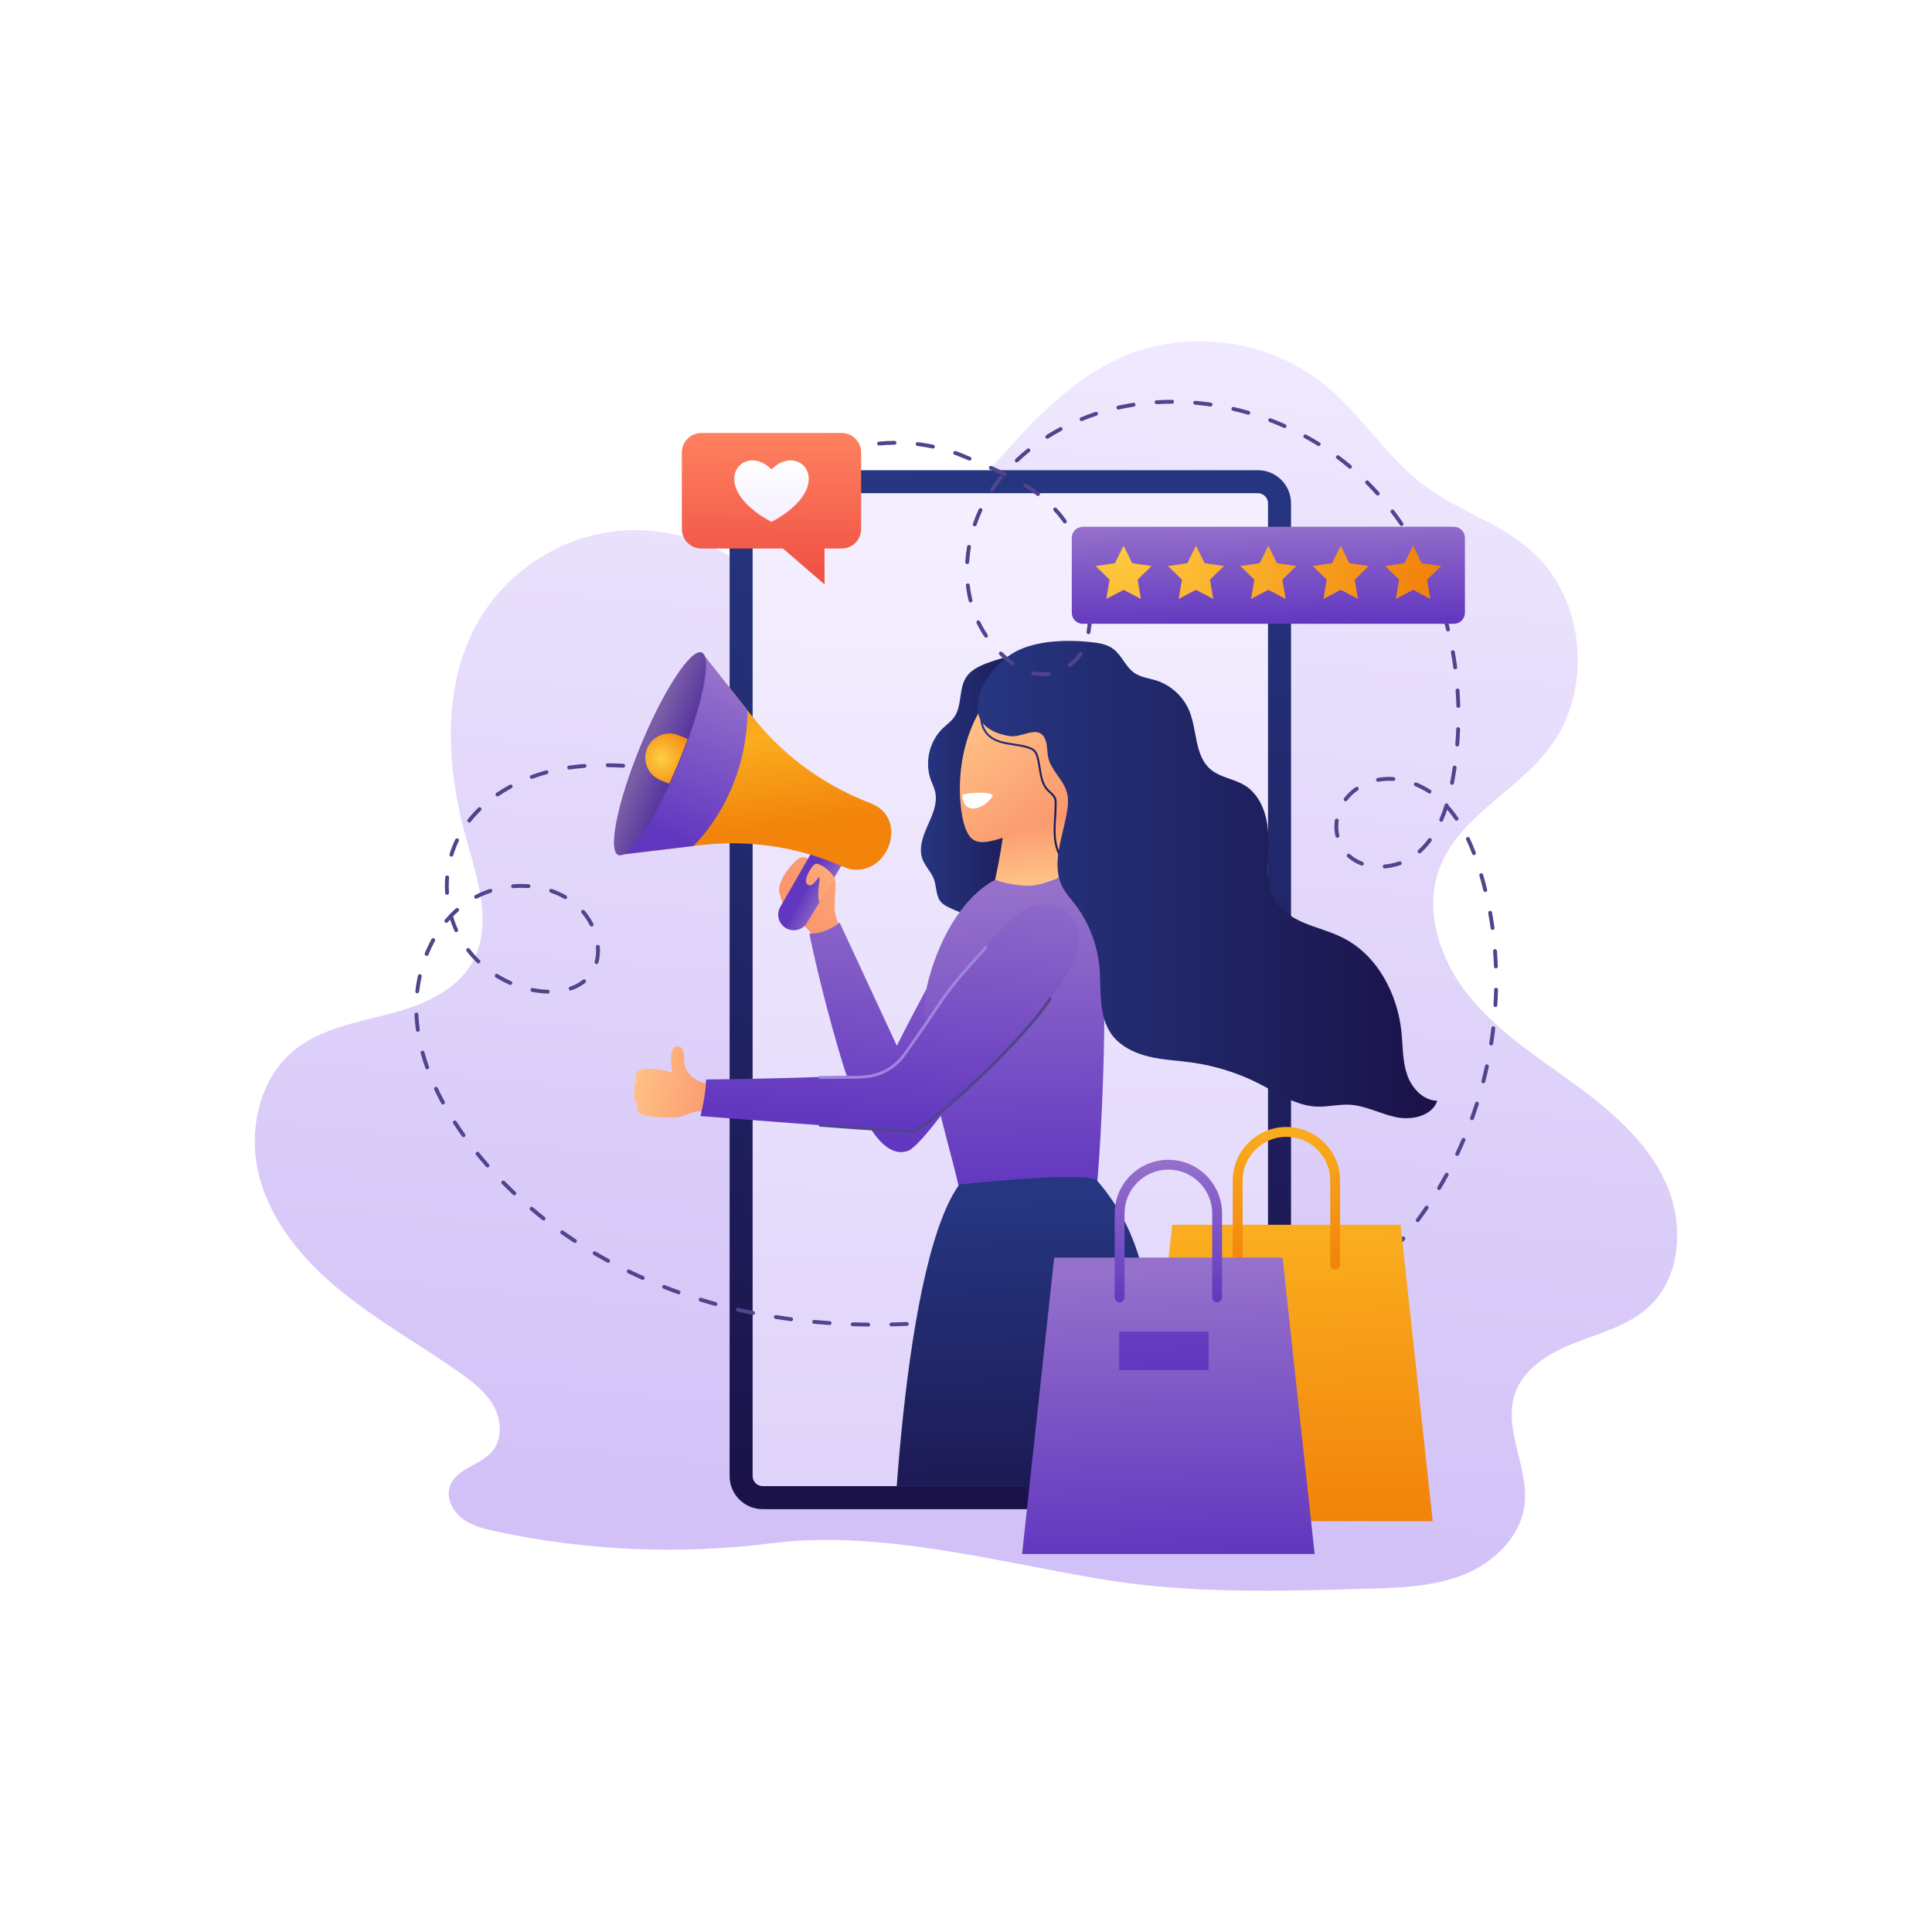 <?xml version="1.0" encoding="utf-8"?>
<!-- Generator: Adobe Illustrator 27.5.0, SVG Export Plug-In . SVG Version: 6.00 Build 0)  -->
<svg version="1.1" xmlns="http://www.w3.org/2000/svg" xmlns:xlink="http://www.w3.org/1999/xlink" x="0px" y="0px"
	 viewBox="0 0 500 500" style="enable-background:new 0 0 500 500;" xml:space="preserve">
<g id="BACKGROUND">
	<rect style="fill:#FFFFFF;" width="500" height="500"/>
</g>
<g id="OBJECTS">
	<g>
		<linearGradient id="SVGID_1_" gradientUnits="userSpaceOnUse" x1="275.776" y1="26.509" x2="241.719" y2="397.729">
			<stop  offset="0" style="stop-color:#F5F0FF"/>
			<stop  offset="0.996" style="stop-color:#D2C1F7"/>
		</linearGradient>
		<path style="fill:url(#SVGID_1_);" d="M199.745,399.383c-23.735,3.008-47.978,1.972-71.37-3.052
			c-3.122-0.671-6.338-1.462-8.855-3.426c-2.518-1.965-4.147-5.427-3.038-8.421c1.665-4.494,7.879-5.244,10.945-8.927
			c2.65-3.183,2.354-8.061,0.343-11.681c-2.011-3.621-5.403-6.241-8.785-8.631c-10.021-7.082-20.804-13.098-30.357-20.8
			c-9.553-7.702-18.011-17.459-21.341-29.269c-3.329-11.811-0.531-25.877,9.057-33.534c6.817-5.444,15.828-6.998,24.27-9.203
			c8.441-2.205,17.366-5.794,21.628-13.406c5.363-9.579,1.372-21.4-1.577-31.975c-5.335-19.125-6.499-40.855,4.005-57.705
			c7.127-11.432,19.376-19.532,32.685-21.614c13.31-2.082,27.447,1.891,37.724,10.6c9.863,8.359,26.36,2.101,37.238-4.887
			c10.877-6.988,19.334-17.062,27.999-26.658c8.665-9.595,18.018-19.08,29.844-24.304c17.035-7.526,38.183-4.683,52.627,7.074
			c9.581,7.799,16.125,18.915,26.057,26.261c8.563,6.333,19.234,9.544,27.259,16.547c14.299,12.478,16.297,36.439,4.689,51.452
			c-8.624,11.154-23.354,17.725-28.269,30.94c-4.098,11.016,0.169,23.685,7.525,32.852c7.357,9.167,17.425,15.665,26.928,22.581
			c9.503,6.916,18.896,14.766,23.903,25.399c5.007,10.634,4.441,24.714-4.22,32.659c-5.217,4.786-12.374,6.655-18.972,9.222
			c-6.598,2.568-13.411,6.586-15.657,13.3c-3.075,9.191,3.677,19.017,2.515,28.639c-1.001,8.29-7.883,14.917-15.622,18.053
			c-7.739,3.136-16.291,3.426-24.638,3.674c-23.075,0.687-46.325,1.363-69.097-2.43
			C257.589,404.117,227.505,395.865,199.745,399.383z"/>
		<g>
			<g>
				
					<linearGradient id="SVGID_00000058546813565494575170000017521379736367085745_" gradientUnits="userSpaceOnUse" x1="258.002" y1="119.284" x2="264.735" y2="385.009">
					<stop  offset="0" style="stop-color:#263681"/>
					<stop  offset="0.996" style="stop-color:#1A1248"/>
				</linearGradient>
				<path style="fill:url(#SVGID_00000058546813565494575170000017521379736367085745_);" d="M325.545,390.57H197.393
					c-4.734,0-8.571-3.837-8.571-8.571V130.26c0-4.734,3.837-8.571,8.571-8.571h128.152c4.734,0,8.571,3.837,8.571,8.571v251.739
					C334.116,386.733,330.279,390.57,325.545,390.57z"/>
				
					<linearGradient id="SVGID_00000178926406231744646500000012388787241311723705_" gradientUnits="userSpaceOnUse" x1="261.998" y1="127.385" x2="260.295" y2="542.028">
					<stop  offset="0" style="stop-color:#F5F0FF"/>
					<stop  offset="0.996" style="stop-color:#D2C1F7"/>
				</linearGradient>
				<path style="fill:url(#SVGID_00000178926406231744646500000012388787241311723705_);" d="M197.394,384.613
					c-1.442,0-2.615-1.172-2.615-2.614V130.26c0-1.442,1.173-2.614,2.615-2.614h128.152c1.442,0,2.614,1.173,2.614,2.614v251.739
					c0,1.442-1.172,2.614-2.614,2.614H197.394z"/>
				<g>
					<path style="fill:#50448C;" d="M224.687,343.308c-0.001,0-0.003,0-0.005,0c-1.337-0.014-2.674-0.042-4.01-0.086
						c-0.276-0.01-0.492-0.24-0.483-0.517c0.009-0.276,0.241-0.467,0.516-0.483c1.328,0.044,2.657,0.072,3.987,0.086
						c0.276,0.003,0.498,0.229,0.495,0.505C225.184,343.087,224.961,343.308,224.687,343.308z M230.686,343.269
						c-0.271,0-0.494-0.216-0.5-0.488c-0.006-0.276,0.212-0.505,0.488-0.512c1.329-0.031,2.658-0.076,3.987-0.136
						c0.258-0.041,0.51,0.2,0.522,0.477c0.013,0.275-0.201,0.51-0.477,0.521c-1.336,0.061-2.672,0.106-4.008,0.138
						C230.693,343.269,230.69,343.269,230.686,343.269z M214.695,342.916c-0.012,0-0.023,0-0.035-0.001
						c-1.335-0.093-2.668-0.2-3.999-0.324c-0.275-0.026-0.477-0.27-0.452-0.545c0.026-0.274,0.271-0.471,0.544-0.451
						c1.323,0.124,2.648,0.23,3.975,0.322c0.275,0.02,0.483,0.258,0.464,0.533C215.175,342.714,214.956,342.916,214.695,342.916z
						 M240.671,342.772c-0.259,0-0.478-0.2-0.498-0.462c-0.021-0.275,0.186-0.516,0.461-0.537c1.325-0.1,2.65-0.214,3.974-0.343
						c0.277-0.017,0.52,0.175,0.546,0.45c0.027,0.274-0.174,0.519-0.449,0.546c-1.331,0.129-2.663,0.243-3.996,0.345
						C240.697,342.772,240.684,342.772,240.671,342.772z M204.747,341.919c-0.021,0-0.044-0.001-0.066-0.004
						c-1.326-0.176-2.65-0.368-3.971-0.577c-0.273-0.044-0.459-0.3-0.415-0.572c0.043-0.272,0.297-0.455,0.572-0.416
						c1.313,0.209,2.628,0.399,3.945,0.573c0.274,0.036,0.466,0.288,0.43,0.562C205.209,341.737,204.994,341.919,204.747,341.919z
						 M250.62,341.769c-0.249,0-0.464-0.185-0.496-0.438c-0.034-0.274,0.16-0.524,0.434-0.559c1.32-0.166,2.638-0.344,3.956-0.534
						c0.266-0.036,0.526,0.149,0.566,0.424c0.039,0.273-0.15,0.526-0.424,0.566c-1.323,0.191-2.648,0.37-3.973,0.536
						C250.661,341.768,250.64,341.769,250.62,341.769z M260.509,340.295c-0.238,0-0.45-0.172-0.492-0.415
						c-0.047-0.272,0.136-0.531,0.408-0.578c1.312-0.226,2.621-0.464,3.928-0.712c0.273-0.049,0.533,0.126,0.585,0.397
						c0.052,0.271-0.127,0.533-0.397,0.585c-1.313,0.25-2.628,0.488-3.945,0.716C260.567,340.293,260.538,340.295,260.509,340.295z
						 M194.884,340.284c-0.033,0-0.065-0.003-0.099-0.01c-1.212-0.243-2.42-0.501-3.627-0.775l-0.297-0.068
						c-0.27-0.061-0.438-0.328-0.377-0.598c0.061-0.27,0.328-0.443,0.598-0.377l0.302,0.069c1.193,0.271,2.394,0.526,3.597,0.768
						c0.271,0.055,0.446,0.317,0.392,0.589C195.326,340.12,195.118,340.284,194.884,340.284z M270.326,338.387
						c-0.23,0-0.437-0.16-0.487-0.395c-0.059-0.27,0.112-0.536,0.383-0.594c1.301-0.282,2.599-0.574,3.894-0.878
						c0.281-0.061,0.538,0.104,0.602,0.373c0.063,0.27-0.104,0.538-0.373,0.602c-1.301,0.304-2.604,0.598-3.911,0.88
						C270.397,338.383,270.361,338.387,270.326,338.387z M185.157,337.974c-0.044,0-0.089-0.006-0.134-0.018
						c-1.29-0.357-2.574-0.732-3.854-1.127c-0.264-0.081-0.412-0.361-0.33-0.625c0.081-0.265,0.359-0.415,0.625-0.33
						c1.27,0.392,2.546,0.765,3.826,1.119c0.266,0.073,0.422,0.349,0.349,0.615C185.577,337.828,185.376,337.974,185.157,337.974z
						 M175.623,334.954c-0.056,0-0.113-0.01-0.169-0.029c-1.26-0.451-2.513-0.922-3.759-1.41c-0.257-0.102-0.384-0.392-0.283-0.649
						c0.101-0.258,0.391-0.384,0.648-0.283c1.237,0.486,2.48,0.953,3.73,1.4c0.26,0.093,0.395,0.379,0.302,0.64
						C176.021,334.828,175.828,334.954,175.623,334.954z M166.344,331.231c-0.068,0-0.137-0.014-0.203-0.043
						c-1.223-0.546-2.437-1.11-3.641-1.693c-0.249-0.12-0.352-0.42-0.232-0.668c0.121-0.249,0.422-0.354,0.668-0.232
						c1.195,0.579,2.399,1.14,3.612,1.68c0.252,0.113,0.366,0.408,0.253,0.66C166.718,331.12,166.536,331.231,166.344,331.231z
						 M157.38,326.804c-0.081,0-0.163-0.02-0.239-0.06c-1.176-0.642-2.342-1.3-3.496-1.976c-0.238-0.14-0.318-0.446-0.178-0.685
						c0.139-0.239,0.444-0.317,0.684-0.179c1.145,0.672,2.302,1.324,3.468,1.96c0.243,0.133,0.332,0.436,0.2,0.679
						C157.729,326.71,157.558,326.804,157.38,326.804z M148.8,321.675c-0.094,0-0.189-0.026-0.273-0.082
						c-1.122-0.734-2.239-1.493-3.322-2.256c-0.226-0.159-0.28-0.472-0.121-0.697c0.159-0.225,0.471-0.28,0.697-0.121
						c1.073,0.757,2.181,1.51,3.294,2.238c0.231,0.151,0.295,0.461,0.145,0.692C149.123,321.596,148.963,321.675,148.8,321.675z
						 M140.678,315.847c-0.108,0-0.217-0.035-0.309-0.106c-1.051-0.826-2.099-1.68-3.114-2.537c-0.211-0.178-0.237-0.493-0.06-0.704
						c0.178-0.211,0.492-0.238,0.705-0.06c1.006,0.85,2.045,1.695,3.087,2.514c0.217,0.171,0.255,0.485,0.084,0.702
						C140.973,315.782,140.826,315.847,140.678,315.847z M133.102,309.328c-0.123,0-0.247-0.045-0.343-0.137
						c-0.972-0.917-1.938-1.862-2.871-2.811c-0.194-0.196-0.191-0.514,0.006-0.707c0.196-0.193,0.512-0.191,0.707,0.006
						c0.924,0.94,1.881,1.876,2.844,2.785c0.201,0.189,0.21,0.506,0.021,0.706C133.367,309.275,133.235,309.328,133.102,309.328z
						 M126.164,302.135c-0.139,0-0.277-0.058-0.376-0.171c-0.879-1.003-1.75-2.038-2.588-3.075c-0.174-0.215-0.14-0.529,0.074-0.703
						c0.215-0.175,0.53-0.14,0.703,0.074c0.831,1.027,1.693,2.053,2.563,3.046c0.182,0.207,0.161,0.523-0.046,0.705
						C126.399,302.094,126.281,302.135,126.164,302.135z M119.96,294.297c-0.156,0-0.31-0.073-0.408-0.21
						c-0.79-1.11-1.552-2.228-2.262-3.326c-0.15-0.232-0.083-0.541,0.148-0.691c0.232-0.147,0.541-0.084,0.691,0.148
						c0.703,1.084,1.456,2.191,2.237,3.289c0.16,0.225,0.108,0.537-0.117,0.697C120.161,294.267,120.06,294.297,119.96,294.297z
						 M114.639,285.836c-0.177,0-0.349-0.095-0.44-0.261c-0.649-1.194-1.262-2.403-1.822-3.594c-0.117-0.25-0.01-0.548,0.24-0.665
						c0.249-0.119,0.548-0.011,0.666,0.239c0.552,1.173,1.156,2.365,1.796,3.541c0.132,0.243,0.042,0.547-0.201,0.679
						C114.802,285.817,114.72,285.836,114.639,285.836z M110.543,276.725c-0.206,0-0.398-0.128-0.471-0.333
						c-0.454-1.281-0.859-2.577-1.205-3.853c-0.072-0.267,0.085-0.541,0.352-0.613c0.265-0.07,0.541,0.085,0.613,0.352
						c0.339,1.251,0.737,2.522,1.183,3.78c0.092,0.261-0.044,0.546-0.304,0.639C110.655,276.716,110.598,276.725,110.543,276.725z
						 M108.141,267.035c-0.246,0-0.46-0.181-0.495-0.431c-0.147-1.059-0.257-2.125-0.326-3.17c-0.019-0.286-0.035-0.572-0.047-0.859
						c-0.012-0.275,0.202-0.509,0.478-0.522c0.279-0.002,0.509,0.203,0.521,0.479c0.012,0.279,0.027,0.558,0.046,0.836
						c0.067,1.022,0.174,2.064,0.318,3.098c0.038,0.273-0.153,0.526-0.426,0.565C108.187,267.034,108.164,267.035,108.141,267.035z
						 M141.759,257.147c-0.005,0-0.01,0-0.015,0c-0.59-0.017-1.19-0.058-1.783-0.121c-0.752-0.08-1.515-0.196-2.268-0.345
						c-0.271-0.053-0.448-0.315-0.395-0.587c0.053-0.27,0.314-0.451,0.587-0.394c0.725,0.142,1.459,0.254,2.182,0.331
						c0.567,0.061,1.141,0.1,1.705,0.115c0.276,0.008,0.494,0.238,0.486,0.515C142.251,256.932,142.028,257.147,141.759,257.147z
						 M107.982,257.064c-0.019,0-0.038-0.001-0.057-0.003c-0.274-0.031-0.472-0.279-0.441-0.554
						c0.152-1.342,0.376-2.687,0.666-3.996c0.06-0.269,0.326-0.44,0.596-0.38c0.27,0.06,0.44,0.327,0.38,0.597
						c-0.283,1.275-0.501,2.585-0.648,3.892C108.449,256.875,108.233,257.064,107.982,257.064z M147.673,256.335
						c-0.208,0-0.403-0.131-0.474-0.34c-0.088-0.262,0.052-0.545,0.313-0.634c1.277-0.433,2.404-1.039,3.348-1.802
						c0.215-0.175,0.53-0.141,0.703,0.074c0.174,0.215,0.141,0.529-0.074,0.703c-1.037,0.838-2.267,1.501-3.657,1.972
						C147.78,256.327,147.727,256.335,147.673,256.335z M132.079,254.89c-0.067,0-0.135-0.014-0.201-0.042
						c-1.233-0.544-2.443-1.183-3.597-1.899c-0.234-0.146-0.306-0.454-0.161-0.688c0.146-0.235,0.454-0.305,0.689-0.161
						c1.113,0.692,2.281,1.31,3.472,1.833c0.252,0.111,0.367,0.407,0.256,0.659C132.454,254.779,132.271,254.89,132.079,254.89z
						 M154.384,249.499c-0.043,0-0.087-0.005-0.131-0.017c-0.267-0.072-0.424-0.347-0.353-0.613c0.243-0.9,0.366-1.864,0.366-2.864
						c0-0.31-0.012-0.622-0.035-0.934c-0.021-0.275,0.186-0.515,0.462-0.535c0.265-0.02,0.515,0.186,0.535,0.462
						c0.025,0.337,0.038,0.673,0.038,1.007c0.001,1.088-0.134,2.14-0.4,3.125C154.806,249.352,154.605,249.499,154.384,249.499z
						 M123.822,249.34c-0.125,0-0.25-0.047-0.348-0.141c-0.979-0.947-1.891-1.968-2.711-3.033c-0.168-0.219-0.128-0.533,0.091-0.701
						c0.219-0.17,0.533-0.127,0.701,0.091c0.791,1.028,1.671,2.012,2.615,2.925c0.198,0.192,0.204,0.509,0.012,0.707
						C124.084,249.289,123.953,249.34,123.822,249.34z M110.409,247.394c-0.063,0-0.126-0.012-0.187-0.036
						c-0.256-0.104-0.38-0.395-0.277-0.651c0.511-1.265,1.097-2.498,1.741-3.666c0.133-0.241,0.437-0.329,0.68-0.196
						c0.242,0.134,0.33,0.438,0.196,0.68c-0.626,1.133-1.194,2.33-1.69,3.557C110.794,247.276,110.607,247.394,110.409,247.394z
						 M118.073,241.231c-0.19,0-0.372-0.109-0.456-0.293c-0.431-0.949-0.812-1.937-1.134-2.944c-0.2,0.221-0.396,0.446-0.589,0.673
						c-0.179,0.213-0.495,0.236-0.705,0.059c-0.211-0.179-0.237-0.494-0.059-0.705c0.357-0.422,0.726-0.833,1.105-1.232
						c0.047-0.115,0.137-0.212,0.256-0.266c0.479-0.491,0.975-0.963,1.482-1.412c0.207-0.182,0.523-0.163,0.705,0.044
						c0.183,0.206,0.164,0.523-0.043,0.706c-0.467,0.413-0.923,0.846-1.365,1.296c0.344,1.156,0.766,2.287,1.256,3.368
						c0.114,0.251,0.003,0.548-0.249,0.662C118.212,241.217,118.142,241.231,118.073,241.231z M153.111,239.794
						c-0.184,0-0.36-0.101-0.448-0.276c-0.588-1.177-1.308-2.259-2.142-3.217c-0.181-0.208-0.159-0.524,0.049-0.706
						c0.208-0.181,0.523-0.159,0.706,0.049c0.888,1.021,1.656,2.174,2.281,3.426c0.123,0.247,0.023,0.547-0.224,0.671
						C153.262,239.777,153.186,239.794,153.111,239.794z M146.274,232.693c-0.085,0-0.172-0.022-0.251-0.068
						c-1.104-0.643-2.296-1.188-3.544-1.62c-0.261-0.09-0.4-0.376-0.309-0.636c0.09-0.262,0.374-0.4,0.636-0.309
						c1.309,0.454,2.561,1.026,3.72,1.701c0.239,0.139,0.319,0.445,0.181,0.684C146.613,232.604,146.446,232.693,146.274,232.693z
						 M123.23,232.587c-0.181,0-0.355-0.098-0.444-0.27c-0.127-0.245-0.031-0.547,0.214-0.674c1.193-0.618,2.458-1.147,3.761-1.573
						c0.264-0.085,0.545,0.058,0.63,0.32c0.086,0.262-0.057,0.544-0.32,0.63c-1.251,0.41-2.467,0.918-3.612,1.511
						C123.386,232.569,123.307,232.587,123.23,232.587z M115.689,231.576c-0.262,0-0.482-0.204-0.499-0.468
						c-0.038-0.605-0.057-1.212-0.057-1.819c0-0.748,0.03-1.504,0.088-2.248c0.022-0.276,0.268-0.478,0.538-0.46
						c0.275,0.021,0.481,0.262,0.46,0.538c-0.056,0.718-0.085,1.449-0.085,2.17c0,0.585,0.018,1.171,0.055,1.755
						c0.018,0.276-0.192,0.513-0.467,0.531C115.71,231.576,115.699,231.576,115.689,231.576z M132.783,229.857
						c-0.257,0-0.476-0.197-0.497-0.458c-0.023-0.275,0.181-0.517,0.456-0.54c0.728-0.061,1.45-0.105,2.194-0.091
						c0.626,0,1.259,0.023,1.881,0.07c0.275,0.021,0.482,0.261,0.461,0.536c-0.021,0.275-0.266,0.473-0.536,0.461
						c-0.603-0.045-1.194-0.039-1.825-0.067c-0.694,0-1.398,0.029-2.092,0.087C132.811,229.857,132.797,229.857,132.783,229.857z
						 M116.824,221.694c-0.048,0-0.097-0.007-0.146-0.021c-0.264-0.081-0.413-0.36-0.333-0.624c0.398-1.309,0.895-2.586,1.475-3.796
						c0.12-0.249,0.417-0.355,0.667-0.234c0.249,0.119,0.354,0.418,0.234,0.667c-0.558,1.165-1.036,2.394-1.419,3.654
						C117.236,221.555,117.038,221.694,116.824,221.694z M121.435,212.887c-0.107,0-0.216-0.035-0.308-0.106
						c-0.217-0.17-0.256-0.484-0.086-0.702c0.821-1.05,1.733-2.068,2.711-3.026c0.198-0.193,0.514-0.189,0.708,0.007
						c0.193,0.197,0.19,0.514-0.007,0.708c-0.947,0.927-1.829,1.912-2.623,2.927C121.731,212.821,121.584,212.887,121.435,212.887z
						 M128.743,206.12c-0.16,0-0.317-0.076-0.414-0.218c-0.156-0.228-0.097-0.539,0.131-0.695c1.097-0.749,2.262-1.457,3.461-2.105
						c0.243-0.132,0.547-0.041,0.678,0.202c0.131,0.243,0.041,0.546-0.202,0.678c-1.169,0.631-2.304,1.321-3.374,2.051
						C128.939,206.091,128.84,206.12,128.743,206.12z M137.627,201.578c-0.203,0-0.394-0.124-0.469-0.327
						c-0.096-0.259,0.036-0.546,0.295-0.642c1.249-0.462,2.544-0.877,3.85-1.234c0.265-0.069,0.541,0.085,0.614,0.351
						c0.073,0.267-0.085,0.542-0.351,0.614c-1.278,0.349-2.545,0.755-3.767,1.207C137.743,201.568,137.684,201.578,137.627,201.578z
						 M181.11,201.188c-0.027,0-0.054-0.002-0.081-0.006c-1.313-0.214-2.628-0.428-3.947-0.637
						c-0.273-0.043-0.459-0.299-0.416-0.572c0.043-0.273,0.303-0.459,0.572-0.416c1.32,0.208,2.637,0.422,3.952,0.637
						c0.272,0.044,0.458,0.302,0.413,0.574C181.563,201.014,181.351,201.188,181.11,201.188z M171.226,199.671
						c-0.022,0-0.045-0.002-0.068-0.004c-1.318-0.179-2.638-0.343-3.958-0.489c-0.274-0.03-0.473-0.277-0.442-0.552
						c0.03-0.274,0.278-0.469,0.552-0.442c1.329,0.146,2.656,0.312,3.983,0.492c0.273,0.037,0.465,0.289,0.428,0.563
						C171.687,199.489,171.473,199.671,171.226,199.671z M147.308,199.148c-0.245,0-0.459-0.18-0.495-0.43
						c-0.039-0.273,0.151-0.526,0.425-0.565c1.303-0.186,2.652-0.332,4.009-0.433c0.273-0.02,0.516,0.186,0.536,0.461
						c0.02,0.275-0.186,0.516-0.461,0.536c-1.335,0.1-2.662,0.244-3.943,0.426C147.355,199.147,147.331,199.148,147.308,199.148z
						 M161.278,198.674c-0.01,0-0.019,0-0.029-0.001c-1.361-0.077-2.699-0.123-3.975-0.137c-0.276-0.003-0.498-0.229-0.495-0.505
						c0.003-0.274,0.226-0.495,0.5-0.495c0.001,0,0.003,0,0.005,0c1.292,0.014,2.644,0.061,4.021,0.139
						c0.276,0.016,0.486,0.252,0.471,0.527C161.761,198.469,161.541,198.674,161.278,198.674z"/>
				</g>
				<g>
					<defs>
						<path id="SVGID_00000130640132811405084500000010076814270071423617_" d="M133.666,380.995v-249.73
							c0-1.999,1.62-3.619,3.619-3.619h248.368c1.998,0,3.618,1.62,3.618,3.618v249.73c0,1.998-1.62,3.618-3.618,3.618H137.285
							C135.286,384.613,133.666,382.993,133.666,380.995z"/>
					</defs>
					<clipPath id="SVGID_00000091730873614332985470000013101446938482773903_">
						<use xlink:href="#SVGID_00000130640132811405084500000010076814270071423617_"  style="overflow:visible;"/>
					</clipPath>
					<g style="clip-path:url(#SVGID_00000091730873614332985470000013101446938482773903_);">
						<g>
							
								<linearGradient id="SVGID_00000057839332540993996940000005877600999083370901_" gradientUnits="userSpaceOnUse" x1="238.334" y1="202.879" x2="272.67" y2="202.879">
								<stop  offset="0" style="stop-color:#263681"/>
								<stop  offset="0.996" style="stop-color:#1A1248"/>
							</linearGradient>
							<path style="fill:url(#SVGID_00000057839332540993996940000005877600999083370901_);" d="M255.412,171.63
								c-2.016,0.764-4.081,1.748-5.295,3.53c-2.063,3.029-1.062,7.417-3.163,10.418c-0.804,1.149-1.985,1.968-2.992,2.944
								c-3.464,3.357-4.716,8.806-3.063,13.338c0.364,0.999,0.857,1.956,1.105,2.99c0.713,2.963-0.656,5.982-1.904,8.762
								c-1.248,2.781-2.421,5.947-1.342,8.797c0.697,1.84,2.249,3.258,2.934,5.102c0.742,1.996,0.466,4.448,1.906,6.016
								c0.567,0.618,1.334,1.008,2.091,1.369c2.008,0.958,4.112,1.814,6.329,2.001c1.622,0.137,3.251-0.09,4.864-0.315
								c2.456-0.344,4.912-0.688,7.368-1.032c0.919-0.129,1.868-0.268,2.655-0.76c1.2-0.75,1.789-2.164,2.221-3.512
								c3.786-11.806,0.983-24.642,2.178-36.982c0.414-4.274,1.311-8.508,1.363-12.802c0.042-3.452-0.47-10.043-3.772-12.181
								c-1.568-1.015-4.063-0.203-5.733,0.119C260.523,169.942,257.927,170.677,255.412,171.63z"/>
							<g>
								
									<linearGradient id="SVGID_00000048470114652718137680000015655058512725006996_" gradientUnits="userSpaceOnUse" x1="272.279" y1="458.232" x2="239.628" y2="477.76" gradientTransform="matrix(0.989 0.149 -0.149 0.989 41.983 -273.284)">
									<stop  offset="0" style="stop-color:#FFC085"/>
									<stop  offset="1" style="stop-color:#FA976E"/>
								</linearGradient>
								<path style="fill:url(#SVGID_00000048470114652718137680000015655058512725006996_);" d="M217.77,240.494
									c-0.858-1.622-1.8-3.342-1.769-6.075c0.048-4.303,0.866-6.156-0.676-8.244c-1.542-2.088-4.774-2.095-5.47-3.038
									c-0.696-0.943-1.545-1.669-2.822-1.143c-1.277,0.526-6.132,5.743-5.323,9.118c0.81,3.375,2.556,6.092,5.89,8.21
									c2.892,1.837,3.215,4.28,3.757,7.238C213.291,244.29,215.246,242.056,217.77,240.494z"/>
								<g>
									
										<linearGradient id="SVGID_00000111174055028043367730000010776607455886273703_" gradientUnits="userSpaceOnUse" x1="3434.87" y1="867.959" x2="3441.724" y2="867.298" gradientTransform="matrix(-0.924 -0.381 -0.381 0.924 3718.87 740.077)">
										<stop  offset="0" style="stop-color:#9571CB"/>
										<stop  offset="0.996" style="stop-color:#6237C0"/>
									</linearGradient>
									<path style="fill:url(#SVGID_00000111174055028043367730000010776607455886273703_);" d="M210.198,220.335l-8.26,14.383
										c-1.211,2.108-0.291,4.801,1.956,5.728l0,0c1.841,0.76,3.961,0.059,4.987-1.648l9.322-15.507
										C218.204,223.291,212.747,218.106,210.198,220.335z"/>
									
										<linearGradient id="SVGID_00000060735289960442318200000007613406820650192814_" gradientUnits="userSpaceOnUse" x1="190.248" y1="177.54" x2="194.984" y2="215.262">
										<stop  offset="0" style="stop-color:#F59513"/>
										<stop  offset="0.37" style="stop-color:#FAAD1E"/>
										<stop  offset="0.996" style="stop-color:#F2830B"/>
									</linearGradient>
									<path style="fill:url(#SVGID_00000060735289960442318200000007613406820650192814_);" d="M230.668,215.446
										c0,5.424-4.855,11.148-11.402,9.275l-2.772-1.139c-11.178-4.615-23.344-6.278-35.361-4.84l-1.678,0.195l-19.449,2.322
										l21.606-52.382l11.837,14.954v0.015l1.363,1.723c7.507,9.485,17.321,16.887,28.499,21.501l2.757,1.139
										C229.289,209.738,230.668,212.555,230.668,215.446z"/>
									
										<linearGradient id="SVGID_00000159457269259941242530000013602059659405418645_" gradientUnits="userSpaceOnUse" x1="189.565" y1="176.598" x2="173.002" y2="216.32">
										<stop  offset="0" style="stop-color:#9571CB"/>
										<stop  offset="0.996" style="stop-color:#6237C0"/>
									</linearGradient>
									<path style="fill:url(#SVGID_00000159457269259941242530000013602059659405418645_);" d="M193.449,183.831v0.015
										c0,14.879-6.593,27.69-13.995,35.092l-19.449,2.322l21.606-52.382L193.449,183.831z"/>
									
										<linearGradient id="SVGID_00000135667553735829186430000010610524214668503688_" gradientUnits="userSpaceOnUse" x1="3493.794" y1="849.444" x2="3482.624" y2="849.444" gradientTransform="matrix(-0.924 -0.381 -0.381 0.924 3718.87 740.077)">
										<stop  offset="0" style="stop-color:#7A5DA7"/>
										<stop  offset="0.996" style="stop-color:#4F2D9C"/>
									</linearGradient>
									<path style="fill:url(#SVGID_00000135667553735829186430000010610524214668503688_);" d="M165.787,193
										c-5.968,14.467-8.558,27.122-5.784,28.267c2.774,1.145,9.861-9.655,15.83-24.122c5.968-14.467,8.558-27.122,5.784-28.267
										S171.755,178.533,165.787,193z"/>
									<g>
										<defs>
											
												<ellipse id="SVGID_00000024710497500674524870000008535787413212352693_" transform="matrix(0.381 -0.924 0.924 0.381 -74.662 278.577)" cx="170.81" cy="195.072" rx="28.336" ry="5.434"/>
										</defs>
										<clipPath id="SVGID_00000075137066574247154880000010185657331843518623_">
											<use xlink:href="#SVGID_00000024710497500674524870000008535787413212352693_"  style="overflow:visible;"/>
										</clipPath>
										
											<radialGradient id="SVGID_00000119111493051451651110000005716950557759063485_" cx="3488.986" cy="850.097" r="9.154" gradientTransform="matrix(-0.924 -0.381 -0.381 0.924 3718.87 740.077)" gradientUnits="userSpaceOnUse">
											<stop  offset="0" style="stop-color:#FFD042"/>
											<stop  offset="1" style="stop-color:#F2830B"/>
										</radialGradient>
										
											<path style="clip-path:url(#SVGID_00000075137066574247154880000010185657331843518623_);fill:url(#SVGID_00000119111493051451651110000005716950557759063485_);" d="
											M170.872,201.874l2.771,1.143c3.198,1.319,6.86-0.204,8.179-3.402l0,0c1.319-3.198-0.204-6.86-3.402-8.18l-2.771-1.143
											c-3.198-1.319-6.86,0.204-8.18,3.402l0,0C166.151,196.893,167.674,200.555,170.872,201.874z"/>
									</g>
								</g>
								
									<linearGradient id="SVGID_00000064335845339629221400000004239514875514537895_" gradientUnits="userSpaceOnUse" x1="259.012" y1="461.048" x2="234.462" y2="475.73" gradientTransform="matrix(0.989 0.149 -0.149 0.989 41.983 -273.284)">
									<stop  offset="0" style="stop-color:#FFC085"/>
									<stop  offset="1" style="stop-color:#FA976E"/>
								</linearGradient>
								<path style="fill:url(#SVGID_00000064335845339629221400000004239514875514537895_);" d="M215.996,227.436
									c-0.816-2.161-3.922-4.065-4.867-3.888c-0.945,0.177-3.544,4.456-2.127,5.388c1.417,0.931,2.526-1.935,2.995-1.865
									c0.468,0.07-0.872,5.036,0.16,6.434C212.186,233.308,215.996,227.436,215.996,227.436z"/>
							</g>
							<g>
								
									<linearGradient id="SVGID_00000036964530430220264610000002389698328408150173_" gradientUnits="userSpaceOnUse" x1="251.617" y1="601.324" x2="273.621" y2="601.324" gradientTransform="matrix(0.985 0.173 -0.173 0.985 20.944 -357.334)">
									<stop  offset="0" style="stop-color:#FFC085"/>
									<stop  offset="1" style="stop-color:#FA976E"/>
								</linearGradient>
								<path style="fill:url(#SVGID_00000036964530430220264610000002389698328408150173_);" d="M181.84,280.148
									c-3.96-1.272-4.898-4.27-4.761-6.236c0.137-1.966-0.725-3.553-2.23-3.039c-1.505,0.515-1.347,4.458-0.799,6.702
									c-3.535-1.041-8.697-1.58-9.264,0.154c-0.085,0.259-0.284,0.421-0.284,0.889c0,0.534,0.265,0.869,0.24,0.992
									c-0.116,0.576-0.444,0.412-0.531,1.125c-0.02,0.165-0.176,0.456-0.176,0.625c0,0.585,0.313,0.769,0.298,1.259
									c-0.011,0.365-0.33,0.823-0.296,1.292c0.089,1.218,0.71,0.877,0.941,1.647c0.127,0.421-0.296,0.928-0.237,1.248
									c0.179,0.966,0.878,1.481,1.7,1.721c2.567,0.751,8.408,0.966,10.19,0.331c2.886-1.028,3.461-1.451,5.137-1.156
									c1.676,0.295,3.352,0.59,3.352,0.59l1.261-7.162C186.38,281.13,183.822,280.785,181.84,280.148z"/>
							</g>
							
								<linearGradient id="SVGID_00000139276492309355706630000005451062323815100559_" gradientUnits="userSpaceOnUse" x1="241.912" y1="224.25" x2="235.013" y2="296.336">
								<stop  offset="0" style="stop-color:#9571CB"/>
								<stop  offset="0.996" style="stop-color:#6237C0"/>
							</linearGradient>
							<path style="fill:url(#SVGID_00000139276492309355706630000005451062323815100559_);" d="M209.477,241.64
								c4.572,0,7.82-2.887,7.82-2.887l14.797,31.88c0,0,13.594-26.947,17.203-30.556c3.609-3.609,16.801-7.699,21.212,6.857
								c0,2.526-29.596,48.679-35.488,50.887c-5.892,2.208-12.07-6.256-17.484-24.421S209.477,241.64,209.477,241.64z"/>
							
								<linearGradient id="SVGID_00000017488675332222304880000007793746039022871703_" gradientUnits="userSpaceOnUse" x1="268.251" y1="227.656" x2="267.048" y2="211.897">
								<stop  offset="0" style="stop-color:#FFC085"/>
								<stop  offset="1" style="stop-color:#FA976E"/>
							</linearGradient>
							<path style="fill:url(#SVGID_00000017488675332222304880000007793746039022871703_);" d="M278.65,205.189
								c-4.09,8.782-4.571,24.662-4.571,24.662s-17.564,3.489-17.564,2.767c0-0.722,2.647-11.068,3.248-18.406
								C260.305,213.67,278.65,205.189,278.65,205.189z"/>
							
								<linearGradient id="SVGID_00000172407468322207173310000013396313656171830659_" gradientUnits="userSpaceOnUse" x1="257.932" y1="182.246" x2="279.092" y2="209.157">
								<stop  offset="0" style="stop-color:#FFC085"/>
								<stop  offset="1" style="stop-color:#FA976E"/>
							</linearGradient>
							<path style="fill:url(#SVGID_00000172407468322207173310000013396313656171830659_);" d="M260.685,175.234
								c-15.238,13.474-12.703,34.136-10.908,38.918c1.361,3.625,3.048,4.711,8.823,2.947c5.774-1.764,25.825-10.226,29.033-17.925
								c3.208-7.699,5.454-17.002-1.604-24.06C278.971,168.056,269.152,167.748,260.685,175.234z"/>
							
								<linearGradient id="SVGID_00000183212444489457860220000018149248601029325212_" gradientUnits="userSpaceOnUse" x1="261.999" y1="230.319" x2="263.283" y2="308.274">
								<stop  offset="0" style="stop-color:#9571CB"/>
								<stop  offset="0.996" style="stop-color:#6237C0"/>
							</linearGradient>
							<path style="fill:url(#SVGID_00000183212444489457860220000018149248601029325212_);" d="M266.219,229.249
								c-2.687,0-6.657-0.729-8.681-1.564c-9.117,4.878-15.011,16.649-17.545,27.148c-3.368,13.955,5.213,39.138,8.1,52.13
								c0,0,27.188,0.541,35.609,1.955c1.444-14.225,3-50.71,1.444-62.105c-1.432-10.485-5.226-14.097-10.914-19.785
								C272.252,227.966,268.671,229.249,266.219,229.249z"/>
							
								<linearGradient id="SVGID_00000065791367650136218220000003662417221441033654_" gradientUnits="userSpaceOnUse" x1="234.714" y1="220.041" x2="227.894" y2="291.295">
								<stop  offset="0" style="stop-color:#9571CB"/>
								<stop  offset="0.996" style="stop-color:#6237C0"/>
							</linearGradient>
							<path style="fill:url(#SVGID_00000065791367650136218220000003662417221441033654_);" d="M265.658,235.104
								c7.416-3.526,20.852,2.246,8.982,19.409c-11.87,17.163-34.647,38.175-39.619,38.175s-53.734-3.85-53.734-3.85
								s1.444-5.774,1.444-9.464c0.802,0,42.827-0.481,46.195-1.925C232.295,276.006,255.873,239.756,265.658,235.104z"/>
							<g>
								<path style="fill:#9E86E0;" d="M212.257,279.216c-0.207,0-0.374-0.167-0.375-0.373c-0.001-0.207,0.167-0.376,0.374-0.377
									l7.71-0.033c1.973-0.009,4.013-0.017,5.949-0.467c2.525-0.586,4.89-1.952,6.657-3.848c0.861-0.923,1.6-1.983,2.314-3.009
									l2.813-4.039c1.581-2.27,3.215-4.615,4.759-6.972c3.255-4.97,6.649-8.745,10.946-13.524l1.45-1.615
									c0.139-0.154,0.377-0.166,0.529-0.029c0.154,0.138,0.168,0.376,0.029,0.53l-1.45,1.615
									c-4.443,4.942-7.653,8.512-10.877,13.433c-1.55,2.366-3.188,4.717-4.771,6.99l-2.814,4.038
									c-0.729,1.048-1.483,2.131-2.38,3.093c-1.868,2.003-4.367,3.447-7.036,4.066c-2.019,0.469-4.102,0.478-6.116,0.486
									l-7.71,0.033C212.258,279.216,212.258,279.216,212.257,279.216z"/>
							</g>
							<g>
								<path style="fill:#50448C;" d="M235.022,293.063c-3.384,0-22.002-1.421-22.793-1.481c-0.206-0.016-0.361-0.196-0.345-0.402
									c0.016-0.208,0.195-0.373,0.403-0.346c0.193,0.015,19.38,1.479,22.735,1.479c2.254,0,3.183-0.786,5.035-2.354
									c0.767-0.648,1.721-1.456,2.968-2.354c4.182-3.011,22.351-19.873,28.416-29.324c0.111-0.176,0.344-0.224,0.518-0.113
									c0.175,0.111,0.225,0.344,0.113,0.518c-6.109,9.521-24.4,26.498-28.608,29.529c-1.224,0.881-2.126,1.645-2.922,2.318
									C238.676,292.111,237.55,293.063,235.022,293.063z"/>
							</g>
							<g>
								
									<linearGradient id="SVGID_00000088107402741113727010000002484446348389907587_" gradientUnits="userSpaceOnUse" x1="253.694" y1="205.462" x2="278.779" y2="205.462">
									<stop  offset="0" style="stop-color:#263681"/>
									<stop  offset="0.996" style="stop-color:#1A1248"/>
								</linearGradient>
								<path style="fill:url(#SVGID_00000088107402741113727010000002484446348389907587_);" d="M278.418,227.039
									c-1.804-1.892-3.847-4.037-4.866-6.677c-1.104-2.862-0.915-5.989-0.732-9.013c0.068-1.116,0.138-2.271,0.141-3.39
									c0.001-0.43-0.01-0.847-0.145-1.227c-0.211-0.587-0.692-1.02-1.203-1.478c-0.214-0.192-0.428-0.384-0.622-0.588
									c-1.494-1.566-1.84-3.748-2.174-5.859c-0.151-0.955-0.308-1.942-0.568-2.854c-0.143-0.495-0.341-1.055-0.732-1.459
									c-0.374-0.387-0.896-0.601-1.358-0.759c-1.221-0.417-2.561-0.62-3.858-0.816c-2.262-0.343-4.601-0.697-6.374-2.198
									c-1.927-1.629-2.719-4.439-1.926-6.835l0.475,0.157c-0.73,2.207-0.001,4.796,1.773,6.296
									c1.666,1.409,3.833,1.738,6.126,2.085c1.319,0.2,2.683,0.407,3.946,0.838c0.487,0.167,1.104,0.419,1.556,0.884
									c0.471,0.486,0.704,1.147,0.854,1.67c0.27,0.941,0.428,1.944,0.582,2.913c0.337,2.128,0.655,4.139,2.041,5.592
									c0.186,0.195,0.391,0.378,0.595,0.561c0.534,0.48,1.087,0.975,1.34,1.682c0.162,0.456,0.175,0.94,0.174,1.396
									c-0.003,1.134-0.073,2.296-0.142,3.419c-0.18,2.971-0.366,6.042,0.7,8.803c0.983,2.547,2.99,4.654,4.761,6.512
									L278.418,227.039z"/>
							</g>
							
								<linearGradient id="SVGID_00000060721748792701348500000016624799283126938782_" gradientUnits="userSpaceOnUse" x1="253.01" y1="227.625" x2="371.968" y2="227.625">
								<stop  offset="0" style="stop-color:#263681"/>
								<stop  offset="0.996" style="stop-color:#1A1248"/>
							</linearGradient>
							<path style="fill:url(#SVGID_00000060721748792701348500000016624799283126938782_);" d="M253.206,184.818
								c0.814,3.85,5.535,5.361,8.248,5.695c2.932,0.361,6.542-2.425,8.457-0.176c1.308,1.536,0.934,3.835,1.39,5.801
								c0.753,3.247,3.796,5.539,4.75,8.733c0.528,1.767,0.367,3.665,0.049,5.482c-1.149,6.549-4.204,13.626-1.007,19.456
								c0.777,1.417,1.876,2.624,2.871,3.898c3.668,4.697,5.969,10.449,6.551,16.38c0.587,5.984-0.384,12.601,3.093,17.506
								c2.21,3.118,5.88,4.911,9.593,5.819c3.712,0.907,7.563,1.049,11.347,1.583c6.066,0.855,11.986,2.73,17.439,5.522
								c4.777,2.446,9.467,5.672,14.831,5.875c2.805,0.106,5.594-0.639,8.397-0.493c4.179,0.218,7.998,2.382,12.095,3.23
								c4.098,0.848,9.292-0.294,10.659-4.248c-3.672-0.061-6.623-3.29-7.814-6.763c-1.191-3.473-1.081-7.235-1.444-10.889
								c-0.994-9.991-6.226-20.026-15.195-24.539c-3.25-1.635-6.833-2.492-10.178-3.922c-3.345-1.43-6.604-3.618-8.092-6.938
								c-0.935-2.084-1.088-4.428-1.091-6.712c-0.006-3.948,0.391-7.925-0.202-11.828c-0.593-3.904-2.363-7.86-5.703-9.965
								c-2.806-1.768-6.435-2.07-8.961-4.219c-4.152-3.533-3.422-10.067-5.492-15.111c-1.522-3.709-4.748-6.678-8.57-7.888
								c-1.891-0.598-3.958-0.809-5.601-1.918c-2.35-1.587-3.318-4.665-5.618-6.323c-1.391-1.003-3.132-1.381-4.834-1.591
								c-6.497-0.804-14.974-0.664-20.663,2.547C257.804,171.474,251.848,178.397,253.206,184.818z"/>
							<path style="fill:#FFFFFF;" d="M249.021,205.757c0.26,1.681,0.52,3.148,2.453,3.47c1.932,0.322,4.979-1.896,5.462-3.47
								C255.375,204.648,249.504,205.292,249.021,205.757z"/>
						</g>
						<g>
							
								<linearGradient id="SVGID_00000034790517255999438880000006601437887869141644_" gradientUnits="userSpaceOnUse" x1="263.808" y1="173.992" x2="258.996" y2="269.914" gradientTransform="matrix(0.997 -0.083 0.083 0.997 -15.597 159.166)">
								<stop  offset="0" style="stop-color:#263681"/>
								<stop  offset="0.996" style="stop-color:#1A1248"/>
							</linearGradient>
							<path style="fill:url(#SVGID_00000034790517255999438880000006601437887869141644_);" d="M248.269,306.544
								c-16.135,22.555-17.932,111.838-17.932,111.838l24.876,0.093l8.106-21.442l2.923,20.52l24.881-2.08
								c3.96-39.927,16.72-82.524-7.206-109.948C280.913,302.984,248.269,306.544,248.269,306.544z"/>
							<g>
								<path style="fill:#374C99;" d="M263.556,397.113l-0.475-0.158c2.161-6.471,7.435-13.176,13.018-20.275
									c9.797-12.457,20.9-26.575,20.084-44.678l0.5-0.023c0.824,18.289-10.341,32.485-20.191,45.011
									C270.937,384.052,265.69,390.725,263.556,397.113z"/>
							</g>
						</g>
					</g>
				</g>
			</g>
			<g>
				<path style="fill:#50448C;" d="M353.446,331.038c-0.138,0-0.275-0.057-0.374-0.169c-0.184-0.206-0.164-0.523,0.043-0.705
					c0.977-0.865,1.959-1.774,2.92-2.702c0.2-0.191,0.517-0.186,0.707,0.012c0.192,0.199,0.187,0.516-0.012,0.707
					c-0.972,0.939-1.965,1.857-2.953,2.731C353.682,330.997,353.564,331.038,353.446,331.038z M360.562,324.018
					c-0.12,0-0.241-0.043-0.337-0.131c-0.204-0.185-0.219-0.502-0.032-0.706c0.894-0.979,1.774-1.988,2.618-2.996
					c0.18-0.212,0.493-0.239,0.705-0.061c0.212,0.177,0.239,0.492,0.063,0.704c-0.854,1.018-1.744,2.037-2.647,3.027
					C360.833,323.963,360.698,324.018,360.562,324.018z M366.905,316.293c-0.103,0-0.208-0.032-0.297-0.098
					c-0.223-0.164-0.27-0.477-0.105-0.699c0.784-1.063,1.559-2.154,2.3-3.248c0.155-0.229,0.464-0.286,0.695-0.133
					c0.229,0.155,0.287,0.467,0.133,0.695c-0.75,1.103-1.531,2.207-2.323,3.279C367.209,316.223,367.058,316.293,366.905,316.293z
					 M372.434,307.967c-0.088,0-0.176-0.022-0.256-0.07c-0.237-0.142-0.315-0.448-0.174-0.685c0.669-1.125,1.332-2.289,1.969-3.46
					c0.133-0.242,0.436-0.331,0.679-0.2c0.242,0.132,0.332,0.436,0.2,0.679c-0.644,1.182-1.313,2.357-1.988,3.493
					C372.77,307.88,372.604,307.967,372.434,307.967z M377.123,299.139c-0.071,0-0.145-0.016-0.213-0.048
					c-0.25-0.117-0.357-0.415-0.239-0.665c0.56-1.188,1.108-2.41,1.628-3.634c0.108-0.253,0.401-0.372,0.656-0.264
					c0.254,0.108,0.372,0.401,0.264,0.656c-0.525,1.234-1.078,2.468-1.644,3.667C377.49,299.034,377.31,299.139,377.123,299.139z
					 M380.948,289.904c-0.057,0-0.113-0.01-0.169-0.029c-0.26-0.094-0.395-0.38-0.302-0.64c0.448-1.246,0.878-2.515,1.277-3.772
					c0.083-0.263,0.367-0.408,0.628-0.325c0.264,0.084,0.409,0.365,0.325,0.628c-0.403,1.269-0.837,2.55-1.289,3.807
					C381.345,289.777,381.153,289.904,380.948,289.904z M383.886,280.349c-0.041,0-0.083-0.005-0.124-0.016
					c-0.268-0.069-0.429-0.342-0.36-0.608c0.331-1.286,0.64-2.59,0.918-3.874c0.059-0.27,0.32-0.444,0.594-0.383
					c0.271,0.058,0.441,0.324,0.383,0.594c-0.28,1.297-0.592,2.613-0.926,3.911C384.312,280.199,384.109,280.349,383.886,280.349z
					 M385.916,270.56c-0.026,0-0.053-0.002-0.079-0.006c-0.272-0.044-0.459-0.3-0.416-0.572c0.207-1.304,0.392-2.631,0.549-3.944
					c0.033-0.274,0.288-0.47,0.556-0.437c0.275,0.032,0.47,0.281,0.437,0.556c-0.158,1.325-0.344,2.665-0.553,3.981
					C386.37,270.384,386.157,270.56,385.916,270.56z M387.008,260.623c-0.011,0-0.021,0-0.031-0.001
					c-0.276-0.017-0.485-0.254-0.469-0.529c0.082-1.327,0.139-2.665,0.168-3.978c0.006-0.275,0.218-0.474,0.512-0.488
					c0.275,0.007,0.494,0.235,0.488,0.512c-0.03,1.324-0.087,2.676-0.17,4.015C387.49,260.419,387.27,260.623,387.008,260.623z
					 M387.135,250.628c-0.268,0-0.49-0.212-0.5-0.482c-0.048-1.312-0.123-2.649-0.224-3.974c-0.021-0.275,0.185-0.515,0.461-0.536
					c0.291-0.021,0.516,0.186,0.537,0.461c0.101,1.338,0.177,2.688,0.226,4.013c0.01,0.276-0.206,0.508-0.481,0.518
					C387.147,250.628,387.141,250.628,387.135,250.628z M386.271,240.67c-0.245,0-0.46-0.181-0.494-0.432
					c-0.179-1.293-0.39-2.615-0.625-3.93c-0.049-0.272,0.132-0.532,0.404-0.581c0.269-0.051,0.532,0.132,0.58,0.404
					c0.238,1.328,0.45,2.664,0.631,3.97c0.038,0.273-0.153,0.526-0.427,0.564C386.317,240.668,386.295,240.67,386.271,240.67z
					 M384.39,230.853c-0.225,0-0.429-0.152-0.485-0.38c-0.318-1.29-0.667-2.582-1.035-3.841c-0.078-0.265,0.074-0.543,0.339-0.621
					c0.267-0.078,0.543,0.076,0.62,0.339c0.373,1.273,0.725,2.579,1.047,3.883c0.066,0.268-0.098,0.539-0.365,0.605
					C384.47,230.848,384.429,230.853,384.39,230.853z M358.355,224.74c-0.257,0-0.475-0.197-0.497-0.457
					c-0.023-0.275,0.181-0.517,0.456-0.541c1.283-0.109,2.555-0.382,3.776-0.811c0.268-0.093,0.547,0.045,0.638,0.306
					c0.092,0.261-0.046,0.546-0.306,0.637c-1.303,0.457-2.656,0.748-4.024,0.864C358.384,224.739,358.37,224.74,358.355,224.74z
					 M352.451,224.001c-0.058,0-0.117-0.01-0.175-0.031c-1.361-0.507-2.561-1.232-3.564-2.155c-0.204-0.187-0.217-0.503-0.03-0.707
					c0.188-0.203,0.504-0.216,0.706-0.03c0.909,0.835,1.998,1.493,3.238,1.954c0.259,0.097,0.39,0.384,0.294,0.643
					C352.844,223.877,352.654,224.001,352.451,224.001z M381.459,221.298c-0.201,0-0.392-0.123-0.468-0.323
					c-0.487-1.284-1.006-2.512-1.54-3.649c-0.118-0.25-0.011-0.548,0.239-0.666c0.247-0.117,0.548-0.01,0.665,0.24
					c0.546,1.161,1.074,2.412,1.571,3.72c0.098,0.258-0.032,0.547-0.29,0.645C381.578,221.288,381.517,221.298,381.459,221.298z
					 M367.376,220.851c-0.137,0-0.272-0.056-0.371-0.165c-0.184-0.205-0.169-0.521,0.036-0.706c0.937-0.848,1.813-1.821,2.605-2.893
					c0.165-0.222,0.479-0.268,0.699-0.105c0.223,0.164,0.27,0.477,0.105,0.699c-0.831,1.125-1.753,2.148-2.739,3.04
					C367.615,220.809,367.496,220.851,367.376,220.851z M346.12,216.817c-0.228,0-0.434-0.156-0.487-0.387
					c-0.193-0.832-0.291-1.69-0.291-2.549c0.001-0.538,0.039-1.079,0.113-1.607c0.038-0.273,0.299-0.465,0.565-0.426
					c0.273,0.038,0.464,0.291,0.426,0.564c-0.067,0.483-0.103,0.978-0.104,1.469c0,0.782,0.089,1.563,0.266,2.322
					c0.063,0.269-0.105,0.538-0.374,0.6C346.195,216.813,346.157,216.817,346.12,216.817z M372.991,212.673
					c-0.066,0-0.134-0.013-0.198-0.041c-0.253-0.109-0.37-0.403-0.261-0.657c0.493-1.145,0.948-2.391,1.353-3.705
					c0.08-0.265,0.362-0.414,0.625-0.331c0.213,0.066,0.351,0.262,0.353,0.474c0.881,0.974,1.725,2.05,2.507,3.2
					c0.155,0.228,0.097,0.539-0.132,0.694c-0.226,0.155-0.538,0.098-0.694-0.132c-0.636-0.934-1.313-1.817-2.018-2.633
					c-0.332,0.991-0.692,1.939-1.076,2.828C373.369,212.56,373.184,212.673,372.991,212.673z M348.248,207.371
					c-0.105,0-0.212-0.033-0.303-0.102c-0.22-0.167-0.263-0.481-0.096-0.701c0.556-0.732,1.193-1.406,1.895-2.001
					c0.36-0.306,0.727-0.589,1.102-0.853c0.224-0.158,0.537-0.104,0.696,0.122c0.159,0.226,0.104,0.538-0.122,0.696
					c-0.35,0.246-0.693,0.511-1.03,0.797c-0.646,0.548-1.232,1.168-1.744,1.843C348.547,207.303,348.398,207.371,348.248,207.371z
					 M369.956,205.348c-0.094,0-0.188-0.026-0.271-0.08c-1.102-0.713-2.265-1.322-3.458-1.81c-0.255-0.104-0.378-0.396-0.273-0.652
					c0.104-0.256,0.397-0.378,0.652-0.273c1.25,0.511,2.469,1.149,3.622,1.895c0.232,0.15,0.298,0.46,0.148,0.691
					C370.28,205.267,370.119,205.348,369.956,205.348z M375.793,203.091c-0.031,0-0.064-0.003-0.095-0.009
					c-0.271-0.052-0.449-0.314-0.397-0.585l0.131-0.699c0.196-1.07,0.374-2.145,0.531-3.223c0.041-0.273,0.295-0.465,0.567-0.422
					c0.273,0.04,0.462,0.293,0.423,0.567c-0.159,1.09-0.339,2.176-0.537,3.259l-0.133,0.707
					C376.237,202.924,376.027,203.091,375.793,203.091z M356.622,202.32c-0.235,0-0.445-0.167-0.49-0.408
					c-0.051-0.271,0.128-0.533,0.399-0.583c1.319-0.247,2.721-0.32,4.11-0.223c0.275,0.019,0.483,0.258,0.464,0.534
					c-0.02,0.277-0.278,0.489-0.534,0.463c-1.306-0.091-2.619-0.023-3.856,0.208C356.684,202.317,356.653,202.32,356.622,202.32z
					 M377.136,193.186c-0.014,0-0.027,0-0.041-0.001c-0.275-0.023-0.48-0.264-0.458-0.539c0.106-1.322,0.186-2.658,0.234-3.971
					c0.011-0.275,0.249-0.509,0.519-0.481c0.276,0.01,0.491,0.242,0.481,0.518c-0.05,1.327-0.13,2.678-0.238,4.015
					C377.613,192.988,377.394,193.186,377.136,193.186z M377.406,183.195c-0.271,0-0.492-0.215-0.5-0.487
					c-0.034-1.313-0.098-2.65-0.189-3.975c-0.018-0.275,0.19-0.514,0.465-0.533c0.267-0.021,0.514,0.189,0.533,0.465
					c0.091,1.339,0.155,2.69,0.19,4.017c0.007,0.276-0.211,0.506-0.486,0.513C377.415,183.195,377.41,183.195,377.406,183.195z
					 M269.647,174.971c-0.777,0-1.556-0.075-2.314-0.222c-0.271-0.053-0.448-0.315-0.396-0.586c0.053-0.272,0.32-0.448,0.587-0.395
					c0.695,0.135,1.41,0.204,2.123,0.204c0.003,0,0.005,0,0.008,0c0.559,0,1.124-0.042,1.681-0.125
					c0.27-0.035,0.528,0.148,0.567,0.421c0.041,0.273-0.148,0.527-0.421,0.568c-0.604,0.09-1.22,0.135-1.827,0.135
					C269.652,174.971,269.649,174.971,269.647,174.971z M376.611,173.23c-0.246,0-0.461-0.183-0.494-0.434
					c-0.176-1.311-0.382-2.634-0.612-3.931c-0.049-0.271,0.133-0.531,0.404-0.579c0.273-0.051,0.531,0.132,0.58,0.405
					c0.233,1.312,0.441,2.648,0.618,3.973c0.037,0.274-0.155,0.525-0.429,0.562C376.656,173.229,376.633,173.23,376.611,173.23z
					 M276.897,172.57c-0.152,0-0.304-0.07-0.402-0.203c-0.164-0.222-0.117-0.535,0.105-0.699c1.04-0.77,1.931-1.693,2.646-2.746
					c0.156-0.229,0.47-0.285,0.694-0.132c0.228,0.155,0.287,0.466,0.132,0.695c-0.778,1.146-1.747,2.15-2.877,2.987
					C277.105,172.538,277.001,172.57,276.897,172.57z M262.056,172.216c-0.104,0-0.207-0.032-0.297-0.098
					c-1.084-0.799-2.127-1.686-3.098-2.634c-0.197-0.193-0.201-0.509-0.008-0.707c0.193-0.197,0.509-0.201,0.707-0.008
					c0.938,0.916,1.944,1.772,2.992,2.544c0.222,0.164,0.27,0.477,0.105,0.699C262.361,172.146,262.21,172.216,262.056,172.216z
					 M255.179,165.023c-0.161,0-0.318-0.078-0.415-0.222c-0.759-1.131-1.439-2.319-2.021-3.53c-0.12-0.249-0.016-0.548,0.233-0.667
					c0.249-0.119,0.548-0.015,0.667,0.234c0.563,1.169,1.219,2.315,1.95,3.407c0.154,0.229,0.093,0.54-0.137,0.694
					C255.373,164.996,255.276,165.023,255.179,165.023z M281.7,164.121c-0.027,0-0.056-0.002-0.084-0.007
					c-0.272-0.045-0.456-0.303-0.41-0.576c0.214-1.276,0.363-2.595,0.446-3.921c0.017-0.274,0.235-0.479,0.53-0.468
					c0.275,0.017,0.485,0.254,0.468,0.53c-0.085,1.36-0.239,2.714-0.458,4.024C282.151,163.948,281.939,164.121,281.7,164.121z
					 M374.753,163.408c-0.225,0-0.43-0.152-0.485-0.38c-0.317-1.286-0.666-2.578-1.037-3.839c-0.078-0.265,0.073-0.543,0.338-0.621
					c0.269-0.081,0.544,0.073,0.621,0.338c0.376,1.275,0.729,2.581,1.049,3.882c0.066,0.268-0.098,0.539-0.365,0.605
					C374.832,163.404,374.792,163.408,374.753,163.408z M251.182,155.913c-0.225,0-0.429-0.152-0.485-0.38
					c-0.321-1.297-0.564-2.641-0.721-3.996c-0.032-0.274,0.165-0.522,0.439-0.554c0.277-0.033,0.522,0.165,0.554,0.439
					c0.153,1.313,0.388,2.615,0.699,3.871c0.066,0.268-0.098,0.539-0.365,0.605C251.262,155.908,251.222,155.913,251.182,155.913z
					 M282.065,154.155c-0.256,0-0.475-0.196-0.497-0.456c-0.115-1.299-0.295-2.616-0.535-3.914c-0.051-0.271,0.129-0.533,0.4-0.583
					c0.268-0.053,0.532,0.129,0.582,0.4c0.247,1.329,0.432,2.678,0.549,4.009c0.024,0.275-0.179,0.518-0.454,0.542
					C282.095,154.154,282.08,154.155,282.065,154.155z M371.819,153.853c-0.203,0-0.395-0.124-0.469-0.327
					c-0.457-1.236-0.951-2.48-1.467-3.696c-0.108-0.254,0.011-0.548,0.265-0.656c0.252-0.107,0.548,0.011,0.655,0.265
					c0.522,1.23,1.021,2.489,1.484,3.74c0.096,0.259-0.036,0.546-0.295,0.642C371.935,153.844,371.877,153.853,371.819,153.853z
					 M250.313,145.989c-0.01,0-0.02-0.001-0.03-0.001c-0.276-0.017-0.486-0.253-0.469-0.529c0.08-1.334,0.237-2.688,0.467-4.026
					c0.046-0.272,0.308-0.455,0.577-0.408c0.272,0.046,0.455,0.305,0.408,0.577c-0.224,1.302-0.376,2.62-0.454,3.917
					C250.795,145.785,250.575,145.989,250.313,145.989z M367.804,144.701c-0.182,0-0.356-0.099-0.445-0.273
					c-0.601-1.174-1.238-2.349-1.897-3.492c-0.138-0.239-0.056-0.545,0.184-0.683c0.239-0.138,0.545-0.057,0.684,0.184
					c0.666,1.158,1.313,2.347,1.921,3.536c0.126,0.246,0.028,0.547-0.218,0.673C367.96,144.683,367.882,144.701,367.804,144.701z
					 M280.007,144.393c-0.208,0-0.402-0.131-0.474-0.339c-0.422-1.241-0.91-2.477-1.451-3.673c-0.114-0.252-0.003-0.548,0.249-0.662
					c0.248-0.113,0.548-0.003,0.661,0.249c0.556,1.226,1.056,2.492,1.488,3.763c0.089,0.262-0.051,0.546-0.313,0.635
					C280.114,144.385,280.06,144.393,280.007,144.393z M252.257,136.211c-0.054,0-0.108-0.009-0.162-0.027
					c-0.261-0.089-0.4-0.374-0.311-0.635c0.436-1.275,0.944-2.54,1.511-3.759c0.115-0.251,0.414-0.358,0.664-0.243
					c0.25,0.117,0.358,0.414,0.242,0.665c-0.552,1.187-1.047,2.418-1.472,3.66C252.66,136.08,252.465,136.211,252.257,136.211z
					 M362.708,136.105c-0.159,0-0.316-0.076-0.413-0.218c-0.748-1.098-1.53-2.182-2.323-3.224c-0.168-0.219-0.125-0.533,0.095-0.701
					c0.217-0.166,0.533-0.126,0.7,0.095c0.804,1.056,1.596,2.154,2.354,3.266c0.155,0.228,0.097,0.539-0.132,0.695
					C362.903,136.077,362.805,136.105,362.708,136.105z M275.59,135.461c-0.157,0-0.312-0.074-0.409-0.213
					c-0.747-1.066-1.576-2.095-2.465-3.059c-0.187-0.203-0.174-0.52,0.029-0.707c0.203-0.186,0.52-0.174,0.707,0.029
					c0.918,0.997,1.774,2.06,2.547,3.162c0.159,0.226,0.104,0.538-0.122,0.697C275.79,135.432,275.69,135.461,275.59,135.461z
					 M268.633,128.347c-0.105,0-0.211-0.033-0.301-0.101c-1.007-0.758-2.107-1.504-3.267-2.217
					c-0.235-0.145-0.309-0.452-0.164-0.688c0.143-0.235,0.45-0.31,0.687-0.164c1.188,0.729,2.313,1.493,3.345,2.27
					c0.221,0.166,0.265,0.479,0.099,0.7C268.934,128.278,268.785,128.347,268.633,128.347z M356.55,128.238
					c-0.137,0-0.273-0.056-0.372-0.167c-0.747-0.833-1.523-1.66-2.307-2.457l-0.423-0.426c-0.196-0.195-0.196-0.511-0.002-0.707
					c0.195-0.196,0.512-0.195,0.707-0.001l0.431,0.433c0.795,0.808,1.581,1.646,2.338,2.491c0.185,0.206,0.167,0.521-0.038,0.706
					C356.789,128.196,356.67,128.238,356.55,128.238z M256.69,127.279c-0.096,0-0.192-0.027-0.277-0.084
					c-0.229-0.153-0.292-0.464-0.139-0.693c0.738-1.107,1.546-2.202,2.4-3.256c0.176-0.215,0.49-0.247,0.704-0.073
					c0.214,0.174,0.247,0.489,0.073,0.703c-0.836,1.03-1.625,2.1-2.346,3.181C257.009,127.201,256.851,127.279,256.69,127.279z
					 M260.059,123.236c-0.074,0-0.148-0.016-0.22-0.051c-1.087-0.531-2.269-1.079-3.611-1.675c-0.252-0.112-0.366-0.407-0.254-0.66
					c0.112-0.253,0.408-0.365,0.66-0.254c1.353,0.601,2.546,1.154,3.645,1.69c0.248,0.121,0.351,0.42,0.229,0.668
					C260.421,123.133,260.244,123.236,260.059,123.236z M349.375,121.288c-0.113,0-0.228-0.038-0.32-0.116
					c-1.005-0.84-2.054-1.667-3.119-2.459c-0.221-0.165-0.268-0.478-0.102-0.7c0.166-0.221,0.48-0.266,0.7-0.103
					c1.079,0.803,2.143,1.643,3.162,2.494c0.212,0.177,0.24,0.493,0.063,0.705C349.66,121.227,349.517,121.288,349.375,121.288z
					 M263.14,119.665c-0.133,0-0.265-0.052-0.363-0.156c-0.19-0.2-0.181-0.517,0.019-0.707c0.964-0.914,1.987-1.808,3.043-2.657
					c0.216-0.171,0.529-0.14,0.703,0.076c0.173,0.215,0.139,0.53-0.076,0.703c-1.034,0.833-2.038,1.709-2.982,2.604
					C263.387,119.62,263.263,119.665,263.14,119.665z M250.914,119.198c-0.064,0-0.13-0.012-0.193-0.039l-1.613-0.675
					c-0.685-0.286-1.376-0.555-2.074-0.804c-0.26-0.093-0.396-0.379-0.302-0.639c0.093-0.26,0.38-0.397,0.639-0.302
					c0.714,0.255,1.422,0.53,2.123,0.823l1.613,0.675c0.254,0.106,0.374,0.399,0.268,0.654
					C251.295,119.082,251.109,119.198,250.914,119.198z M217.737,117.332c-0.209,0-0.404-0.132-0.474-0.342
					c-0.087-0.262,0.054-0.545,0.316-0.632c1.262-0.422,2.572-0.79,3.895-1.097c0.272-0.061,0.538,0.105,0.6,0.374
					c0.062,0.269-0.105,0.538-0.375,0.6c-1.292,0.299-2.571,0.659-3.804,1.071C217.843,117.324,217.79,117.332,217.737,117.332z
					 M241.433,116.08c-0.034,0-0.069-0.003-0.104-0.011c-1.278-0.27-2.591-0.487-3.902-0.646c-0.274-0.034-0.47-0.283-0.437-0.557
					c0.033-0.274,0.281-0.47,0.557-0.437c1.34,0.163,2.682,0.385,3.988,0.661c0.27,0.057,0.443,0.322,0.386,0.592
					C241.872,115.918,241.664,116.08,241.433,116.08z M341.274,115.439c-0.091,0-0.182-0.024-0.264-0.075
					c-1.124-0.697-2.278-1.37-3.432-2c-0.243-0.133-0.332-0.437-0.199-0.679c0.133-0.243,0.44-0.332,0.678-0.199
					c1.17,0.639,2.341,1.321,3.48,2.028c0.234,0.146,0.307,0.454,0.161,0.688C341.604,115.355,341.441,115.439,341.274,115.439z
					 M227.505,115.293c-0.255,0-0.473-0.194-0.497-0.453c-0.026-0.275,0.176-0.519,0.451-0.545c1.329-0.126,2.688-0.195,4.037-0.206
					c0.001,0,0.003,0,0.004,0c0.275,0,0.498,0.221,0.5,0.496c0.003,0.276-0.22,0.501-0.496,0.504
					c-1.321,0.011-2.65,0.078-3.951,0.201C227.537,115.292,227.521,115.293,227.505,115.293z M271.032,113.548
					c-0.165,0-0.327-0.082-0.423-0.233c-0.147-0.233-0.078-0.542,0.155-0.689c1.128-0.713,2.3-1.398,3.485-2.035
					c0.243-0.13,0.547-0.04,0.677,0.204c0.131,0.243,0.039,0.546-0.204,0.677c-1.164,0.626-2.315,1.298-3.423,1.999
					C271.216,113.523,271.124,113.548,271.032,113.548z M332.442,110.763c-0.068,0-0.138-0.014-0.203-0.043
					c-1.204-0.536-2.439-1.046-3.673-1.517c-0.258-0.099-0.387-0.388-0.288-0.646c0.099-0.258,0.386-0.388,0.645-0.289
					c1.249,0.477,2.501,0.994,3.722,1.537c0.253,0.112,0.366,0.408,0.254,0.66C332.816,110.653,332.633,110.763,332.442,110.763z
					 M279.909,108.971c-0.196,0-0.384-0.117-0.463-0.31c-0.104-0.255,0.018-0.547,0.273-0.652c1.232-0.506,2.505-0.977,3.782-1.4
					c0.262-0.087,0.545,0.056,0.632,0.317c0.087,0.262-0.055,0.545-0.317,0.632c-1.255,0.417-2.506,0.879-3.718,1.376
					C280.037,108.96,279.972,108.971,279.909,108.971z M323.059,107.326c-0.046,0-0.093-0.006-0.14-0.02
					c-1.271-0.37-2.564-0.708-3.844-1.005c-0.269-0.062-0.437-0.331-0.374-0.6c0.063-0.269,0.329-0.438,0.601-0.373
					c1.297,0.301,2.608,0.644,3.896,1.019c0.266,0.077,0.418,0.354,0.341,0.62C323.475,107.185,323.276,107.326,323.059,107.326z
					 M289.439,105.985c-0.229,0-0.435-0.158-0.488-0.391c-0.06-0.27,0.109-0.537,0.379-0.597c1.303-0.291,2.636-0.544,3.962-0.751
					c0.269-0.039,0.528,0.144,0.571,0.417c0.042,0.273-0.145,0.529-0.417,0.571c-1.305,0.204-2.616,0.452-3.897,0.738
					C289.511,105.981,289.475,105.985,289.439,105.985z M313.296,105.201c-0.024,0-0.049-0.002-0.073-0.005
					c-1.308-0.19-2.635-0.345-3.945-0.46c-0.275-0.024-0.479-0.267-0.454-0.542c0.023-0.275,0.274-0.482,0.542-0.454
					c1.329,0.117,2.676,0.274,4.002,0.467c0.273,0.039,0.462,0.293,0.423,0.567C313.754,105.022,313.54,105.201,313.296,105.201z
					 M299.332,104.596c-0.263,0-0.482-0.204-0.499-0.47c-0.017-0.275,0.193-0.513,0.469-0.529c1.331-0.081,2.686-0.123,4.028-0.123
					c0.276,0,0.5,0.224,0.5,0.5c0,0.276-0.224,0.5-0.5,0.5c-1.321,0.001-2.656,0.041-3.968,0.121
					C299.352,104.595,299.341,104.596,299.332,104.596z"/>
			</g>
			<g>
				
					<linearGradient id="SVGID_00000011739180728664107580000007087755874482487487_" gradientUnits="userSpaceOnUse" x1="327.897" y1="135.032" x2="328.579" y2="161.935">
					<stop  offset="0" style="stop-color:#9571CB"/>
					<stop  offset="0.996" style="stop-color:#6237C0"/>
				</linearGradient>
				<path style="fill:url(#SVGID_00000011739180728664107580000007087755874482487487_);" d="M376.247,161.445h-95.998
					c-1.587,0-2.874-1.286-2.874-2.874v-19.37c0-1.587,1.287-2.874,2.874-2.874h95.998c1.587,0,2.874,1.286,2.874,2.874v19.37
					C379.12,160.159,377.834,161.445,376.247,161.445z"/>
				<g>
					
						<radialGradient id="SVGID_00000119817358463663246490000010868634345605519239_" cx="289.012" cy="135.761" r="81.686" gradientUnits="userSpaceOnUse">
						<stop  offset="0" style="stop-color:#FFD042"/>
						<stop  offset="1" style="stop-color:#F2830B"/>
					</radialGradient>
					<polygon style="fill:url(#SVGID_00000119817358463663246490000010868634345605519239_);" points="290.785,141.224 
						293.023,145.759 298.028,146.486 294.407,150.016 295.261,155 290.785,152.647 286.309,155 287.164,150.016 283.543,146.486 
						288.547,145.759 					"/>
					
						<radialGradient id="SVGID_00000088851652736375696310000016628330610893178046_" cx="289.012" cy="135.761" r="81.686" gradientUnits="userSpaceOnUse">
						<stop  offset="0" style="stop-color:#FFD042"/>
						<stop  offset="1" style="stop-color:#F2830B"/>
					</radialGradient>
					<polygon style="fill:url(#SVGID_00000088851652736375696310000016628330610893178046_);" points="309.517,141.224 
						311.755,145.759 316.759,146.486 313.138,150.016 313.993,155 309.517,152.647 305.04,155 305.895,150.016 302.274,146.486 
						307.279,145.759 					"/>
					
						<radialGradient id="SVGID_00000170979453493652856680000003034230990338381213_" cx="289.012" cy="135.761" r="81.686" gradientUnits="userSpaceOnUse">
						<stop  offset="0" style="stop-color:#FFD042"/>
						<stop  offset="1" style="stop-color:#F2830B"/>
					</radialGradient>
					<polygon style="fill:url(#SVGID_00000170979453493652856680000003034230990338381213_);" points="328.248,141.224 
						330.486,145.759 335.49,146.486 331.869,150.016 332.724,155 328.248,152.647 323.772,155 324.627,150.016 321.005,146.486 
						326.01,145.759 					"/>
					
						<radialGradient id="SVGID_00000139996314005800768600000011810273778804333470_" cx="289.012" cy="135.761" r="81.686" gradientUnits="userSpaceOnUse">
						<stop  offset="0" style="stop-color:#FFD042"/>
						<stop  offset="1" style="stop-color:#F2830B"/>
					</radialGradient>
					<polygon style="fill:url(#SVGID_00000139996314005800768600000011810273778804333470_);" points="346.979,141.224 
						349.217,145.759 354.222,146.486 350.6,150.016 351.455,155 346.979,152.647 342.503,155 343.358,150.016 339.737,146.486 
						344.741,145.759 					"/>
					
						<radialGradient id="SVGID_00000077308488796642892020000008659290305572724378_" cx="289.011" cy="135.761" r="81.687" gradientUnits="userSpaceOnUse">
						<stop  offset="0" style="stop-color:#FFD042"/>
						<stop  offset="1" style="stop-color:#F2830B"/>
					</radialGradient>
					<polygon style="fill:url(#SVGID_00000077308488796642892020000008659290305572724378_);" points="365.71,141.224 
						367.948,145.759 372.953,146.486 369.332,150.016 370.186,155 365.71,152.647 361.234,155 362.089,150.016 358.468,146.486 
						363.472,145.759 					"/>
				</g>
			</g>
			<g>
				
					<linearGradient id="SVGID_00000095300849545557756530000005830286278438347175_" gradientUnits="userSpaceOnUse" x1="199.832" y1="109.064" x2="199.422" y2="152.818">
					<stop  offset="0" style="stop-color:#FF8561"/>
					<stop  offset="1" style="stop-color:#EF4C43"/>
				</linearGradient>
				<path style="fill:url(#SVGID_00000095300849545557756530000005830286278438347175_);" d="M217.817,141.961h-4.438l0.014,9.276
					l-10.758-9.276h-21.125c-2.788,0-5.048-2.26-5.048-5.049v-19.807c0-2.788,2.26-5.049,5.048-5.049h36.306
					c2.788,0,5.048,2.26,5.048,5.049v19.807C222.865,139.701,220.605,141.961,217.817,141.961z"/>
				
					<linearGradient id="SVGID_00000170278758141682930130000006263958549533711278_" gradientUnits="userSpaceOnUse" x1="199.605" y1="119.18" x2="199.784" y2="133.716">
					<stop  offset="0.004" style="stop-color:#FFFFFF"/>
					<stop  offset="1" style="stop-color:#F5F0FF"/>
				</linearGradient>
				<path style="fill:url(#SVGID_00000170278758141682930130000006263958549533711278_);" d="M199.664,121.473
					c-4.921-4.921-10.973-1.33-9.377,4.256c1.596,5.586,9.377,9.311,9.377,9.311s7.781-3.724,9.377-9.311
					C210.637,120.143,204.585,116.551,199.664,121.473z"/>
			</g>
			<g>
				<g>
					
						<linearGradient id="SVGID_00000087410771792180427980000003844779808686591396_" gradientUnits="userSpaceOnUse" x1="330.984" y1="319.932" x2="332.933" y2="393.987">
						<stop  offset="0" style="stop-color:#FAAD1E"/>
						<stop  offset="0.996" style="stop-color:#F2830B"/>
					</linearGradient>
					<polygon style="fill:url(#SVGID_00000087410771792180427980000003844779808686591396_);" points="370.778,393.678 
						295.072,393.678 303.373,316.977 362.477,316.977 					"/>
					<g>
						
							<linearGradient id="SVGID_00000137817444395898179060000017208800270059483562_" gradientUnits="userSpaceOnUse" x1="332.276" y1="291.676" x2="333.254" y2="328.866">
							<stop  offset="0" style="stop-color:#FAAD1E"/>
							<stop  offset="0.996" style="stop-color:#F2830B"/>
						</linearGradient>
						<path style="fill:url(#SVGID_00000137817444395898179060000017208800270059483562_);" d="M345.542,328.543
							c-0.703,0-1.273-0.57-1.273-1.273v-21.715c0-6.255-5.089-11.345-11.345-11.345c-6.256,0-11.345,5.089-11.345,11.345v21.715
							c0,0.703-0.569,1.273-1.273,1.273c-0.703,0-1.273-0.57-1.273-1.273v-21.715c0-7.659,6.231-13.891,13.891-13.891
							s13.891,6.231,13.891,13.891v21.715C346.815,327.973,346.245,328.543,345.542,328.543z"/>
					</g>
				</g>
				<g>
					
						<linearGradient id="SVGID_00000134953535453003145400000010155173691139013534_" gradientUnits="userSpaceOnUse" x1="300.432" y1="328.423" x2="302.38" y2="402.478">
						<stop  offset="0" style="stop-color:#9571CB"/>
						<stop  offset="0.996" style="stop-color:#6237C0"/>
					</linearGradient>
					<polygon style="fill:url(#SVGID_00000134953535453003145400000010155173691139013534_);" points="340.225,402.169 
						264.519,402.169 272.82,325.467 331.924,325.467 					"/>
					
						<linearGradient id="SVGID_00000059305399412320798530000007808645613940673202_" gradientUnits="userSpaceOnUse" x1="301.077" y1="344.342" x2="301.354" y2="354.877">
						<stop  offset="0" style="stop-color:#663CC1"/>
						<stop  offset="0.996" style="stop-color:#6237C0"/>
					</linearGradient>
					
						<rect x="289.65" y="344.643" style="fill:url(#SVGID_00000059305399412320798530000007808645613940673202_);" width="23.13" height="9.933"/>
					<g>
						
							<linearGradient id="SVGID_00000106135207031555590610000003772437043272722070_" gradientUnits="userSpaceOnUse" x1="301.723" y1="300.167" x2="302.702" y2="337.357">
							<stop  offset="0" style="stop-color:#9571CB"/>
							<stop  offset="0.996" style="stop-color:#6237C0"/>
						</linearGradient>
						<path style="fill:url(#SVGID_00000106135207031555590610000003772437043272722070_);" d="M314.989,337.033
							c-0.703,0-1.273-0.57-1.273-1.273v-21.715c0-6.255-5.089-11.345-11.345-11.345c-6.256,0-11.345,5.089-11.345,11.345v21.715
							c0,0.703-0.569,1.273-1.273,1.273c-0.703,0-1.273-0.57-1.273-1.273v-21.715c0-7.659,6.231-13.891,13.891-13.891
							c7.659,0,13.891,6.231,13.891,13.891v21.715C316.262,336.463,315.693,337.033,314.989,337.033z"/>
					</g>
				</g>
			</g>
		</g>
	</g>
</g>
</svg>
